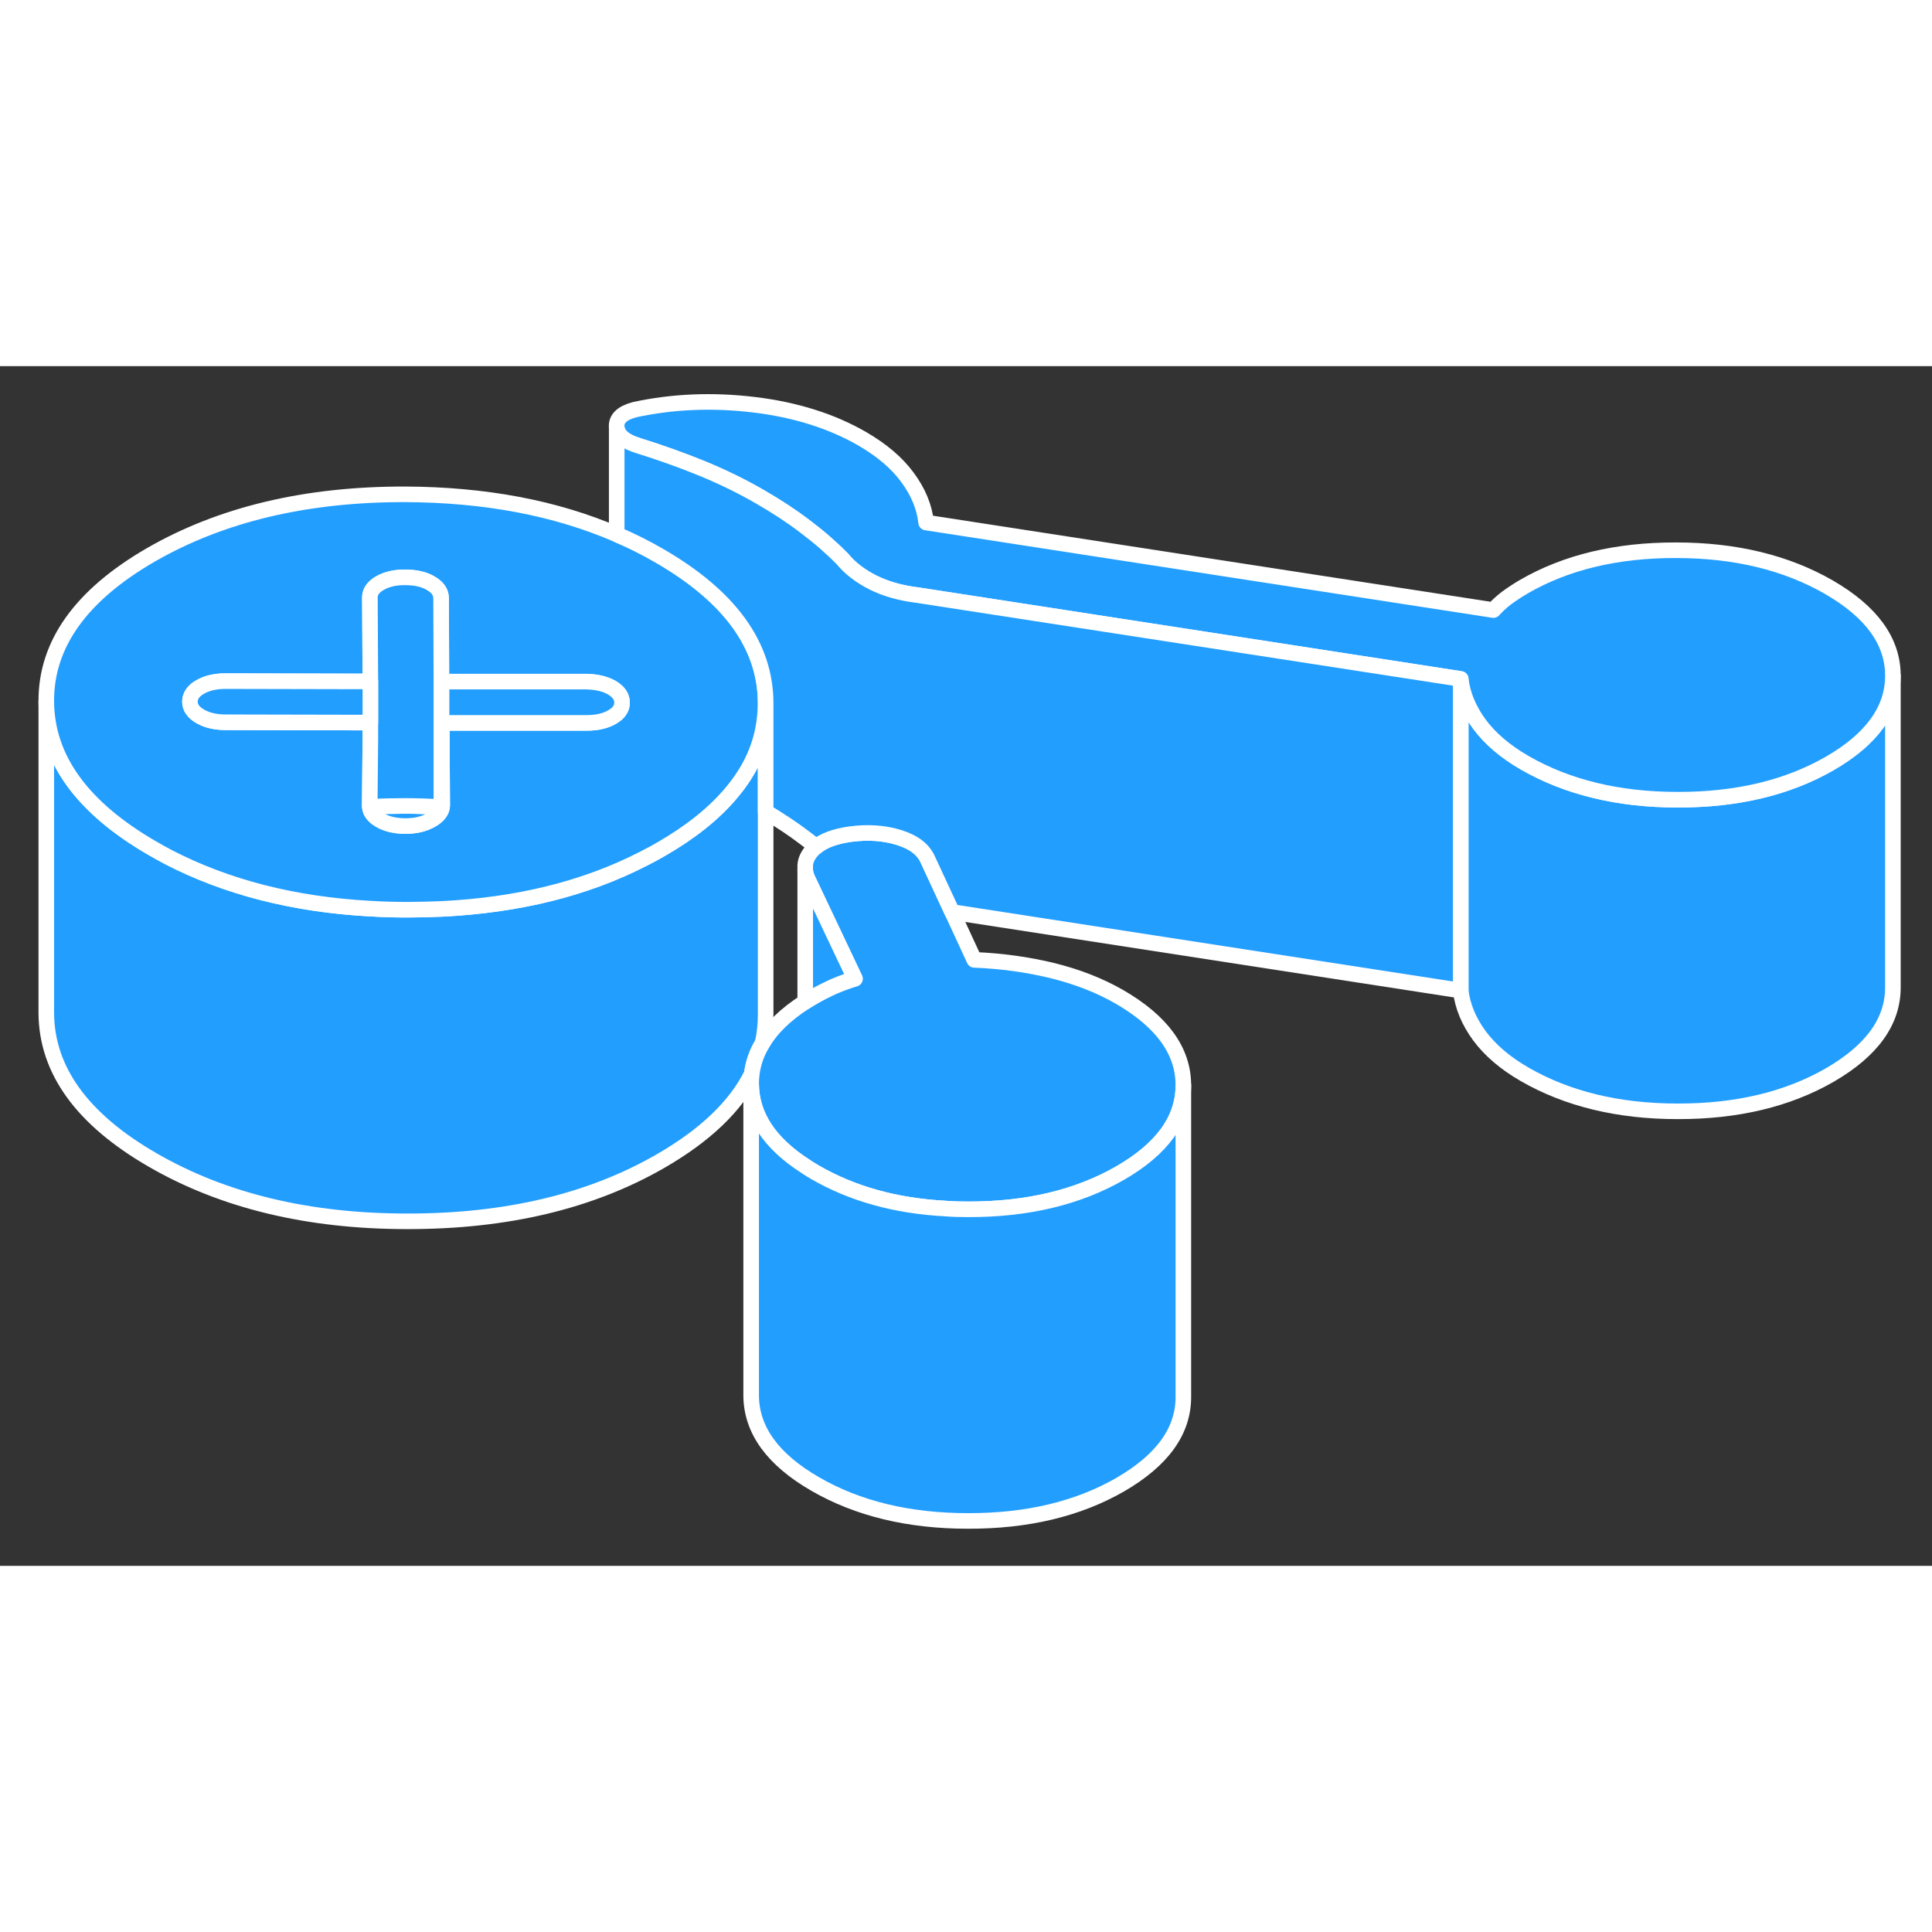 <svg width="48" height="48" viewBox="0 0 124 77" fill="#229EFF" xmlns="http://www.w3.org/2000/svg" stroke-width="1px" stroke-linecap="round" stroke-linejoin="round"><rect x="0" y="0" width="124" height="77" fill="#333333" stroke="none"/><path d="M49.141 22.587V41.597C49.141 42.237 49.081 42.857 48.941 43.467C48.561 44.077 48.341 44.737 48.251 45.417C47.221 47.497 45.271 49.357 42.421 51.007C37.921 53.607 32.491 54.897 26.131 54.887C19.771 54.887 14.32 53.567 9.791 50.947C5.271 48.337 2.991 45.187 2.971 41.517V21.517C2.991 25.187 5.271 28.337 9.791 30.947C10.12 31.137 10.46 31.327 10.8 31.507C14.53 33.437 18.841 34.547 23.741 34.817H23.771C24.541 34.867 25.331 34.887 26.131 34.887C26.871 34.887 27.59 34.867 28.3 34.837H28.331C33.261 34.597 37.581 33.527 41.31 31.607C41.691 31.417 42.061 31.217 42.421 31.007C44.331 29.907 45.831 28.707 46.921 27.407C48.181 25.927 48.901 24.317 49.081 22.577C49.101 22.577 49.121 22.577 49.141 22.587Z" stroke="white" stroke-linejoin="round"/><path d="M121.491 19.867V39.847C121.501 42.047 120.151 43.927 117.441 45.497C114.731 47.057 111.471 47.837 107.661 47.827C103.861 47.827 100.591 47.027 97.861 45.457C96.611 44.737 95.641 43.907 94.951 42.977C94.271 42.047 93.871 41.087 93.751 40.077V20.077C93.871 21.087 94.271 22.047 94.951 22.977C95.641 23.907 96.611 24.737 97.861 25.457C100.591 27.027 103.861 27.827 107.661 27.827C111.471 27.837 114.731 27.057 117.441 25.497C120.141 23.937 121.491 22.057 121.491 19.867Z" stroke="white" stroke-linejoin="round"/><path d="M23.771 22.877V23.936" stroke="white" stroke-linejoin="round"/><path d="M42.321 12.167C41.441 11.657 40.531 11.197 39.581 10.797C35.641 9.097 31.111 8.247 25.991 8.227C19.621 8.217 14.191 9.517 9.691 12.107C5.191 14.707 2.951 17.847 2.971 21.517C2.991 25.187 5.271 28.337 9.791 30.947C10.121 31.137 10.461 31.327 10.801 31.507C14.531 33.437 18.841 34.547 23.741 34.817H23.771C24.541 34.867 25.331 34.887 26.131 34.887C26.871 34.887 27.591 34.867 28.301 34.837H28.331C33.261 34.597 37.581 33.527 41.311 31.607C41.691 31.417 42.061 31.217 42.421 31.007C44.331 29.907 45.831 28.707 46.921 27.407C48.181 25.927 48.901 24.317 49.081 22.577C49.121 22.267 49.141 21.957 49.141 21.647V21.597C49.121 17.927 46.851 14.787 42.321 12.167ZM39.581 22.317C39.491 22.387 39.391 22.457 39.281 22.527C38.841 22.777 38.301 22.897 37.651 22.897H28.351L28.381 28.157C28.381 28.207 28.381 28.247 28.371 28.297C28.361 28.347 28.351 28.397 28.331 28.447C28.241 28.707 28.031 28.927 27.691 29.117C27.231 29.387 26.671 29.517 26.021 29.517C25.371 29.517 24.821 29.387 24.391 29.137C24.061 28.947 23.851 28.727 23.771 28.467C23.751 28.407 23.741 28.347 23.741 28.277C23.731 28.247 23.731 28.227 23.731 28.197L23.771 23.937V22.877L14.481 22.857C13.831 22.857 13.281 22.727 12.851 22.477C12.411 22.227 12.191 21.907 12.191 21.537C12.191 21.167 12.401 20.847 12.841 20.597C13.271 20.347 13.811 20.217 14.471 20.217L23.771 20.237L23.741 14.867C23.731 14.487 23.951 14.177 24.381 13.927C24.821 13.677 25.361 13.547 26.011 13.557C26.671 13.557 27.211 13.677 27.651 13.937C28.081 14.187 28.301 14.497 28.311 14.877L28.331 20.247H37.631C38.291 20.267 38.831 20.387 39.271 20.637C39.391 20.707 39.491 20.787 39.581 20.867C39.811 21.077 39.921 21.317 39.921 21.587C39.931 21.857 39.811 22.107 39.581 22.317Z" stroke="white" stroke-linejoin="round"/><path d="M28.331 28.297V28.447C28.241 28.706 28.031 28.927 27.691 29.117C27.231 29.387 26.671 29.517 26.021 29.517C25.371 29.517 24.821 29.387 24.391 29.137C24.061 28.947 23.851 28.727 23.771 28.467C23.751 28.407 23.741 28.347 23.741 28.277H23.771C24.491 28.247 25.231 28.227 25.991 28.227C26.751 28.227 27.571 28.257 28.331 28.297Z" stroke="white" stroke-linejoin="round"/><path d="M39.921 21.587C39.931 21.857 39.811 22.107 39.581 22.317C39.491 22.387 39.391 22.457 39.281 22.527C38.841 22.777 38.301 22.896 37.651 22.896H28.351L28.381 28.157C28.381 28.207 28.381 28.247 28.371 28.297C28.361 28.347 28.351 28.396 28.331 28.447V20.247H37.631C38.291 20.267 38.831 20.387 39.271 20.637C39.391 20.706 39.491 20.787 39.581 20.867C39.811 21.077 39.921 21.317 39.921 21.587Z" stroke="white" stroke-linejoin="round"/><path d="M28.33 20.247V28.297C27.57 28.257 26.78 28.227 25.991 28.227C25.201 28.227 24.491 28.247 23.77 28.277H23.741C23.741 28.277 23.73 28.227 23.73 28.197L23.77 23.937V22.877V20.237L23.741 14.867C23.73 14.487 23.95 14.177 24.38 13.927C24.82 13.677 25.36 13.547 26.011 13.557C26.671 13.557 27.21 13.677 27.65 13.937C28.08 14.187 28.3 14.497 28.31 14.877L28.33 20.247Z" stroke="white" stroke-linejoin="round"/><path d="M23.771 20.236V22.876L14.481 22.856C13.831 22.856 13.281 22.726 12.851 22.476C12.411 22.226 12.191 21.906 12.191 21.536C12.191 21.166 12.401 20.846 12.841 20.596C13.271 20.346 13.811 20.216 14.471 20.216L23.771 20.236Z" stroke="white" stroke-linejoin="round"/><path d="M75.951 46.136V46.156C75.951 48.346 74.601 50.226 71.901 51.786C69.191 53.346 65.931 54.126 62.131 54.116C61.631 54.116 61.141 54.106 60.661 54.066C57.471 53.896 54.691 53.116 52.321 51.746C52.161 51.656 52.011 51.556 51.861 51.466C51.801 51.426 51.741 51.386 51.681 51.346C49.381 49.866 48.231 48.106 48.211 46.086C48.211 45.856 48.221 45.636 48.251 45.416C48.341 44.736 48.561 44.076 48.941 43.466C49.501 42.496 50.421 41.606 51.681 40.796C51.861 40.676 52.061 40.566 52.261 40.446C52.641 40.226 53.061 40.016 53.521 39.806C53.991 39.606 54.431 39.446 54.871 39.316L51.811 32.856C51.741 32.686 51.691 32.516 51.681 32.346V32.036C51.701 31.696 51.861 31.376 52.131 31.076C52.201 30.996 52.291 30.916 52.381 30.846C52.871 30.436 53.601 30.176 54.571 30.036C55.711 29.886 56.761 29.956 57.711 30.256C58.671 30.556 59.281 31.036 59.561 31.696L61.111 35.036L62.531 38.106C64.271 38.176 65.941 38.406 67.551 38.796C69.161 39.196 70.591 39.756 71.841 40.476C74.571 42.056 75.941 43.936 75.951 46.136Z" stroke="white" stroke-linejoin="round"/><path d="M121.491 19.846V19.866C121.491 22.056 120.141 23.936 117.441 25.497C114.731 27.056 111.471 27.837 107.661 27.826C103.861 27.826 100.591 27.026 97.861 25.456C96.611 24.736 95.641 23.907 94.951 22.977C94.271 22.047 93.871 21.087 93.751 20.076L58.891 14.697C57.811 14.566 56.85 14.296 56.031 13.886C55.221 13.476 54.56 12.976 54.071 12.376C53.361 11.656 52.571 10.966 51.691 10.306C50.821 9.636 49.861 9.016 48.831 8.416C47.63 7.716 46.37 7.106 45.06 6.566C43.761 6.036 42.391 5.546 40.981 5.106C40.111 4.846 39.641 4.457 39.581 3.926C39.531 3.386 39.911 3.016 40.721 2.796C43.161 2.266 45.721 2.156 48.391 2.476C51.051 2.796 53.37 3.526 55.331 4.656C56.59 5.386 57.561 6.206 58.241 7.136C58.931 8.066 59.331 9.026 59.441 10.037L95.851 15.656C96.071 15.406 96.351 15.146 96.701 14.876C97.061 14.616 97.421 14.377 97.8 14.156C100.511 12.586 103.771 11.806 107.581 11.816C111.381 11.816 114.651 12.616 117.381 14.186C120.111 15.766 121.481 17.646 121.491 19.846Z" stroke="white" stroke-linejoin="round"/><path d="M93.751 20.077V40.077L61.111 35.037L59.561 31.697C59.281 31.037 58.671 30.557 57.711 30.257C56.761 29.957 55.711 29.887 54.571 30.037C53.601 30.177 52.871 30.437 52.381 30.847C52.161 30.667 51.931 30.487 51.691 30.307C50.911 29.707 50.051 29.147 49.141 28.597V21.597C49.121 17.927 46.851 14.787 42.321 12.167C41.441 11.657 40.531 11.197 39.581 10.797V3.927C39.641 4.457 40.111 4.847 40.981 5.107C42.391 5.547 43.761 6.037 45.061 6.567C46.371 7.107 47.631 7.717 48.831 8.417C49.861 9.017 50.821 9.637 51.691 10.307C52.571 10.967 53.361 11.657 54.071 12.377C54.561 12.977 55.221 13.477 56.031 13.887C56.851 14.297 57.811 14.567 58.891 14.697L93.751 20.077Z" stroke="white" stroke-linejoin="round"/><path d="M54.871 39.317C54.431 39.447 53.991 39.607 53.521 39.807C53.061 40.017 52.641 40.227 52.261 40.447C52.061 40.567 51.861 40.677 51.681 40.797V32.347C51.691 32.517 51.74 32.687 51.81 32.857L54.871 39.317Z" stroke="white" stroke-linejoin="round"/><path d="M75.951 46.156V66.136C75.961 68.336 74.611 70.216 71.901 71.786C69.191 73.346 65.931 74.126 62.131 74.117C58.321 74.117 55.051 73.326 52.321 71.746C49.601 70.177 48.231 68.286 48.211 66.086V46.086C48.231 48.106 49.381 49.866 51.681 51.346C51.741 51.386 51.801 51.426 51.861 51.466C52.011 51.556 52.161 51.657 52.321 51.746C54.691 53.117 57.471 53.896 60.661 54.066C61.141 54.106 61.631 54.117 62.131 54.117C65.931 54.127 69.191 53.346 71.901 51.786C74.601 50.226 75.951 48.346 75.951 46.156Z" stroke="white" stroke-linejoin="round"/></svg>